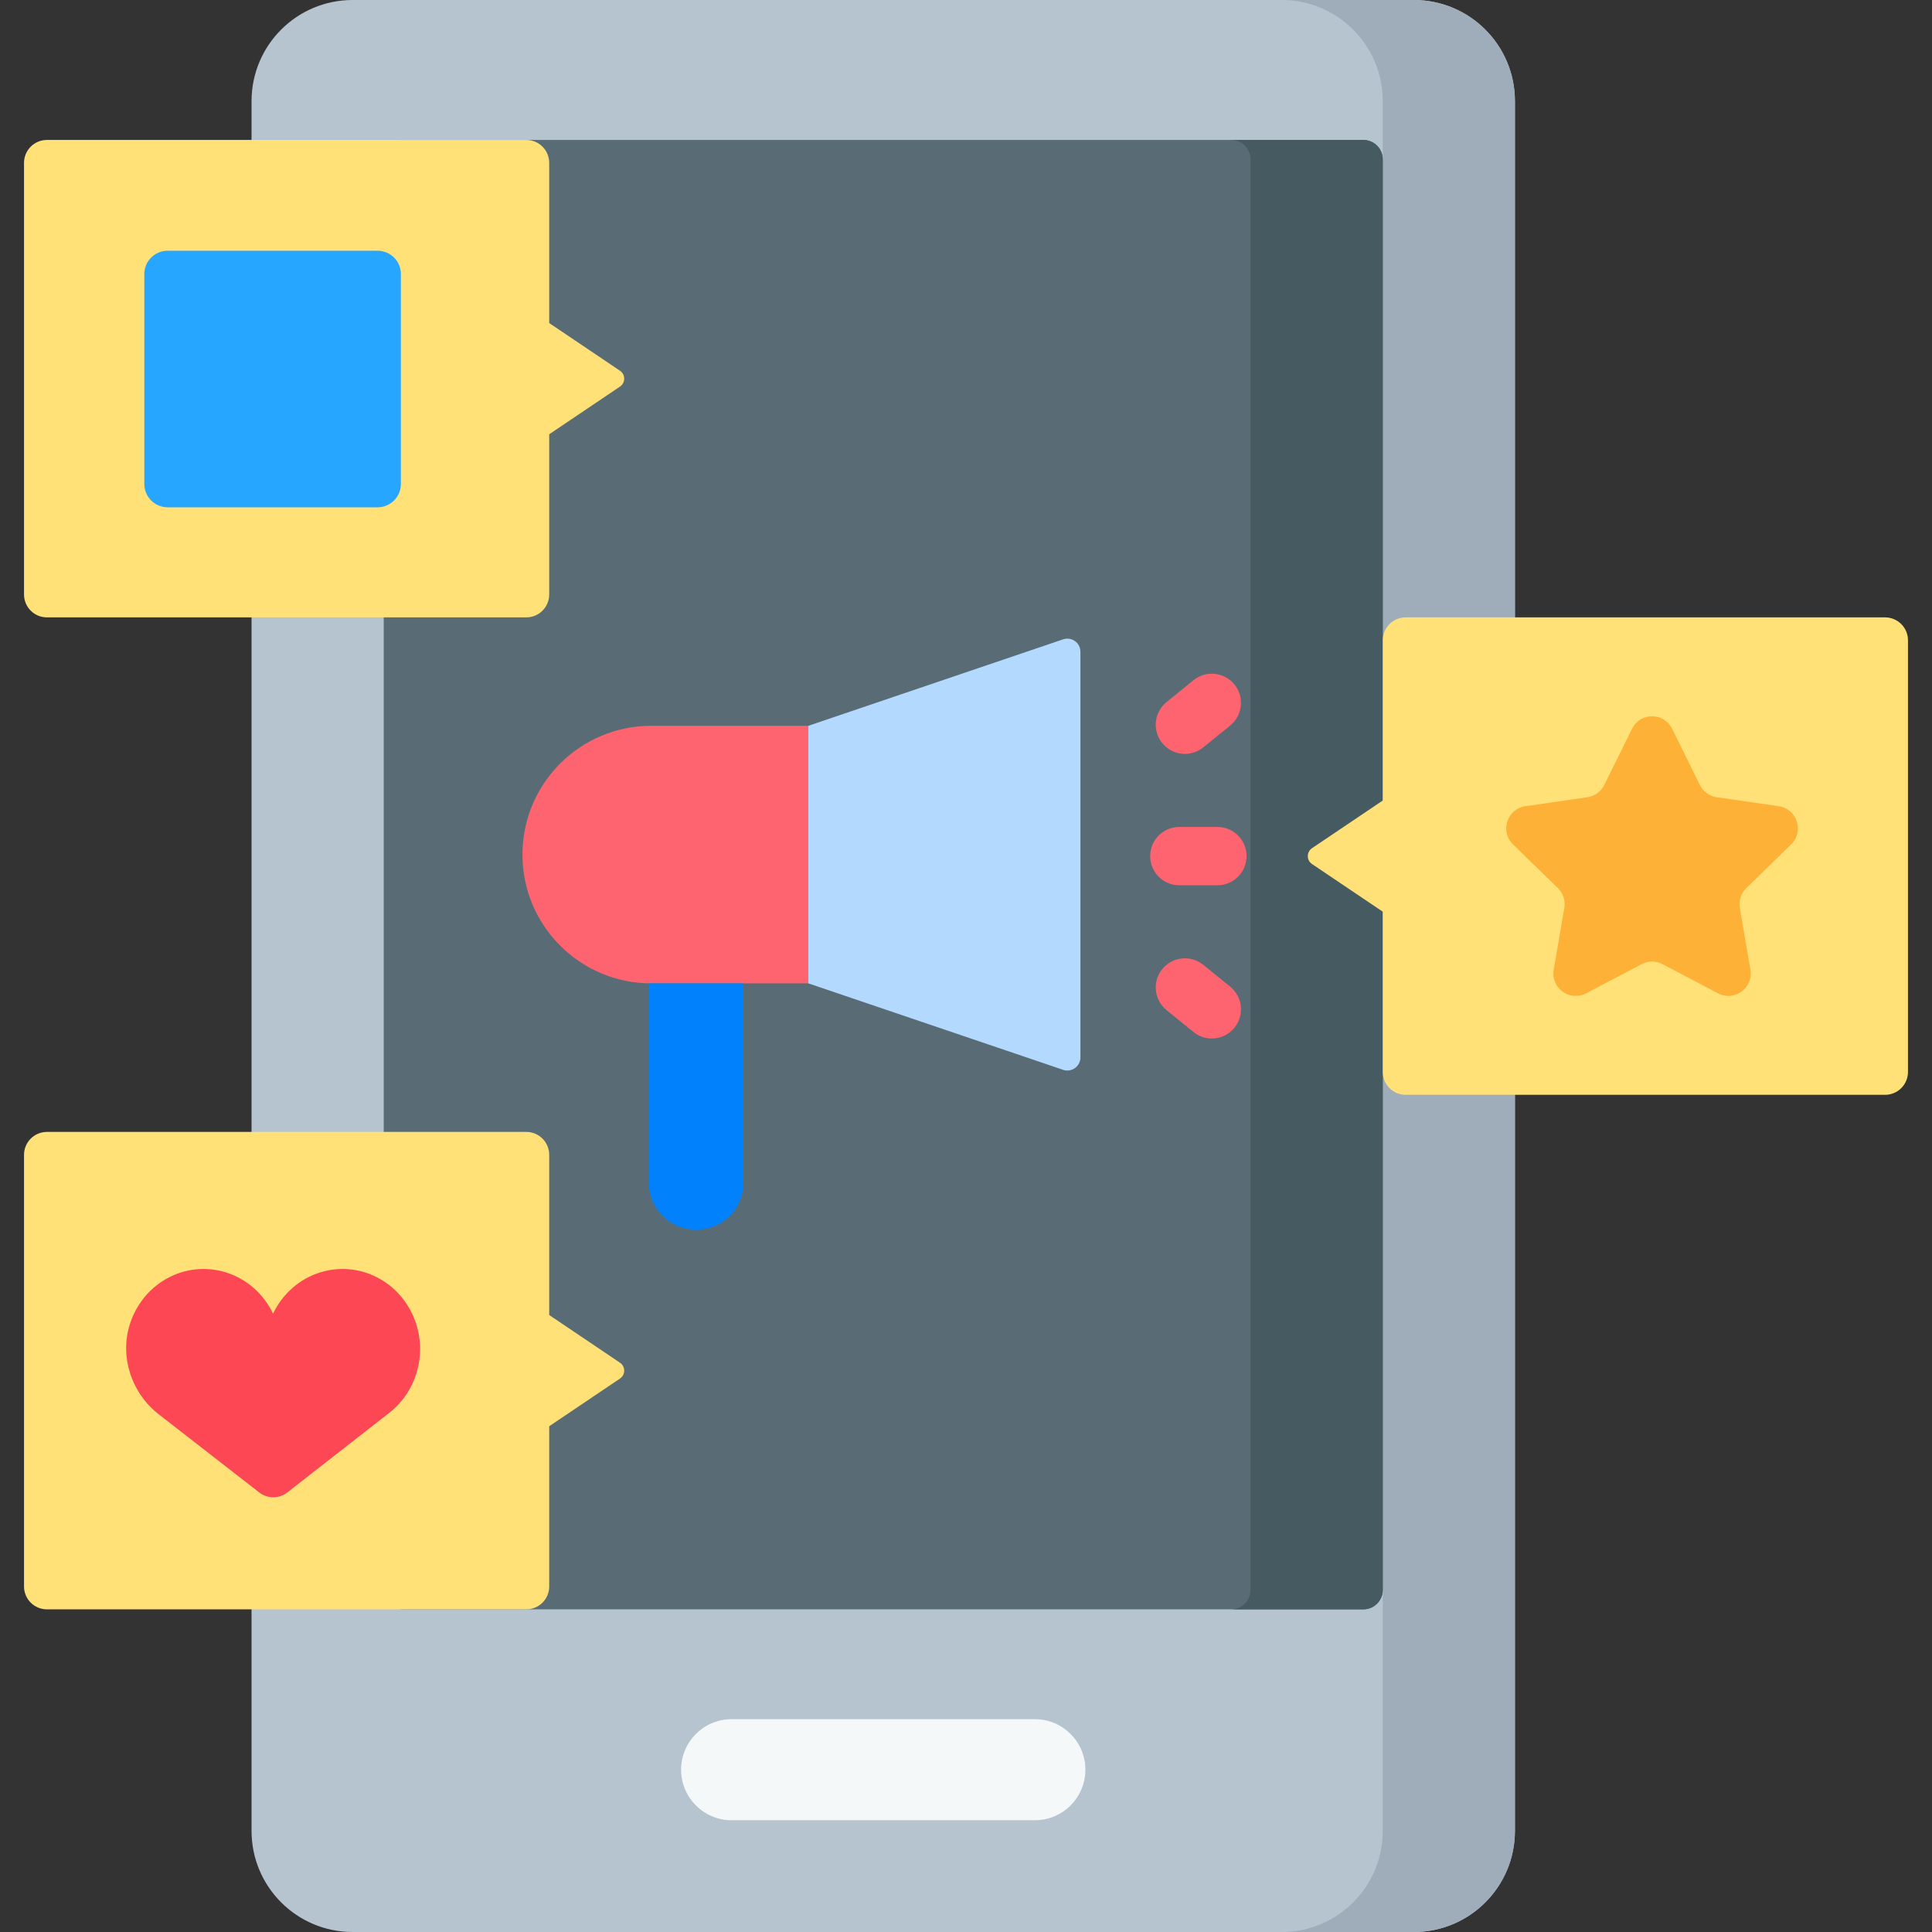 <svg xmlns="http://www.w3.org/2000/svg" id="Capa_1" height="512" viewBox="0 0 512 512" width="512"><rect x="0" y="0" width="512" height="512" fill="#333333" stroke="none"/><g><path d="m374.688 512h-281.24c-14.793 0-26.785-11.992-26.785-26.785v-458.43c.001-14.793 11.993-26.785 26.785-26.785h281.239c14.793 0 26.785 11.992 26.785 26.785v458.431c0 14.792-11.991 26.784-26.784 26.784z" fill="#b6c4cf"></path><path d="m374.688 0h-35.026c14.793 0 26.785 11.992 26.785 26.785v458.431c0 14.793-11.992 26.785-26.785 26.785h35.026c14.793 0 26.785-11.992 26.785-26.785v-458.431c-.001-14.793-11.993-26.785-26.785-26.785z" fill="#9facba"></path><path d="m101.69 421.344v-379.107c0-2.845 2.306-5.151 5.151-5.151h254.455c2.845 0 5.151 2.306 5.151 5.151v379.107c0 2.845-2.306 5.151-5.151 5.151h-254.455c-2.845 0-5.151-2.306-5.151-5.151z" fill="#596c76"></path><path d="m361.295 37.087h-35.042c2.845 0 5.151 2.306 5.151 5.151v379.107c0 2.845-2.306 5.151-5.151 5.151h35.042c2.845 0 5.151-2.306 5.151-5.151v-379.108c0-2.844-2.306-5.15-5.151-5.15z" fill="#465a61"></path><path d="m274.245 482.382h-80.354c-7.396 0-13.392-5.996-13.392-13.392 0-7.396 5.996-13.392 13.392-13.392h80.354c7.396 0 13.392 5.996 13.392 13.392 0 7.396-5.996 13.392-13.392 13.392z" fill="#f5f8f9"></path><g fill="#ffe177"><path d="m12.438 163.613h127.033c3.354 0 6.073-2.719 6.073-6.073v-42.453l18.759-12.639c1.489-1.003 1.489-3.194 0-4.197l-18.759-12.639v-42.452c0-3.354-2.719-6.073-6.073-6.073h-127.033c-3.354 0-6.073 2.719-6.073 6.073v114.38c0 3.354 2.719 6.073 6.073 6.073z"></path><path d="m499.562 163.613h-127.033c-3.354 0-6.073 2.719-6.073 6.073v42.453l-18.759 12.639c-1.489 1.003-1.489 3.194 0 4.197l18.759 12.639v42.453c0 3.354 2.719 6.073 6.073 6.073h127.033c3.354 0 6.073-2.719 6.073-6.073v-114.38c0-3.355-2.719-6.074-6.073-6.074z"></path><path d="m12.438 426.495h127.033c3.354 0 6.073-2.719 6.073-6.073v-42.453l18.759-12.639c1.489-1.003 1.489-3.194 0-4.197l-18.759-12.639v-42.453c0-3.354-2.719-6.073-6.073-6.073h-127.033c-3.354 0-6.073 2.719-6.073 6.073v114.38c0 3.355 2.719 6.074 6.073 6.074z"></path></g><path d="m100.057 134.439h-55.63c-3.414 0-6.181-2.767-6.181-6.181v-55.63c0-3.414 2.767-6.181 6.181-6.181h55.63c3.414 0 6.181 2.767 6.181 6.181v55.63c0 3.413-2.767 6.181-6.181 6.181z" fill="#26a6fe"></path><path d="m443.13 193.124 7.356 14.906c.863 1.748 2.531 2.96 4.46 3.24l16.45 2.39c4.859.706 6.799 6.677 3.283 10.104l-11.903 11.603c-1.396 1.361-2.033 3.322-1.704 5.243l2.81 16.383c.83 4.839-4.249 8.529-8.595 6.244l-14.713-7.735c-1.726-.907-3.787-.907-5.513 0l-14.713 7.735c-4.346 2.285-9.425-1.405-8.595-6.244l2.81-16.383c.33-1.922-.307-3.882-1.704-5.243l-11.903-11.603c-3.516-3.427-1.576-9.398 3.283-10.104l16.45-2.39c1.929-.28 3.597-1.492 4.46-3.24l7.356-14.906c2.174-4.403 8.452-4.403 10.625 0z" fill="#feb137"></path><path d="m68.683 395.501c2.216 1.723 5.271 1.72 7.483-.008l26.974-21.062c7.603-5.912 10.275-16.44 6.456-25.44-4.146-9.771-14.68-14.841-24.597-11.838-5.666 1.715-10.159 5.785-12.638 10.969-2.479-5.184-6.972-9.254-12.637-10.969-10.42-3.155-21.522 2.603-25.178 13.361-3 8.828.263 18.649 7.503 24.278z" fill="#fd4755"></path><path d="m214.214 260.6h-41.632c-18.847 0-34.126-15.279-34.126-34.126 0-18.847 15.279-34.126 34.126-34.126h41.632z" fill="#fe646f"></path><path d="m281.737 169.432-67.523 22.915v68.253l67.523 22.915c2.251.764 4.586-.91 4.586-3.286v-107.51c0-2.377-2.335-4.051-4.586-3.287z" fill="#b3dafe"></path><path d="m172.582 260.6c-.208 0-.414-.012-.621-.016v52.912c0 6.815 5.52 12.343 12.335 12.352h.357c6.828.01 12.368-5.524 12.368-12.352v-52.896z" fill="#0182fc"></path><g><path d="m322.621 234.603h-10.087c-4.268 0-7.726-3.459-7.726-7.726 0-4.268 3.459-7.726 7.726-7.726h10.087c4.268 0 7.726 3.459 7.726 7.726s-3.459 7.726-7.726 7.726z" fill="#fe646f"></path></g><g><path d="m314.016 199.791c-2.247 0-4.475-.975-6.002-2.854-2.69-3.312-2.187-8.178 1.125-10.869l7.133-5.795c3.314-2.69 8.179-2.186 10.869 1.125 2.69 3.312 2.187 8.178-1.125 10.869l-7.133 5.795c-1.432 1.162-3.156 1.729-4.867 1.729z" fill="#fe646f"></path></g><g><path d="m321.139 275.209c-1.711 0-3.434-.565-4.866-1.729l-7.133-5.794c-3.312-2.69-3.816-7.556-1.126-10.868s7.554-3.818 10.868-1.126l7.133 5.794c3.312 2.69 3.816 7.556 1.126 10.868-1.527 1.88-3.755 2.855-6.002 2.855z" fill="#fe646f"></path></g></g></svg>